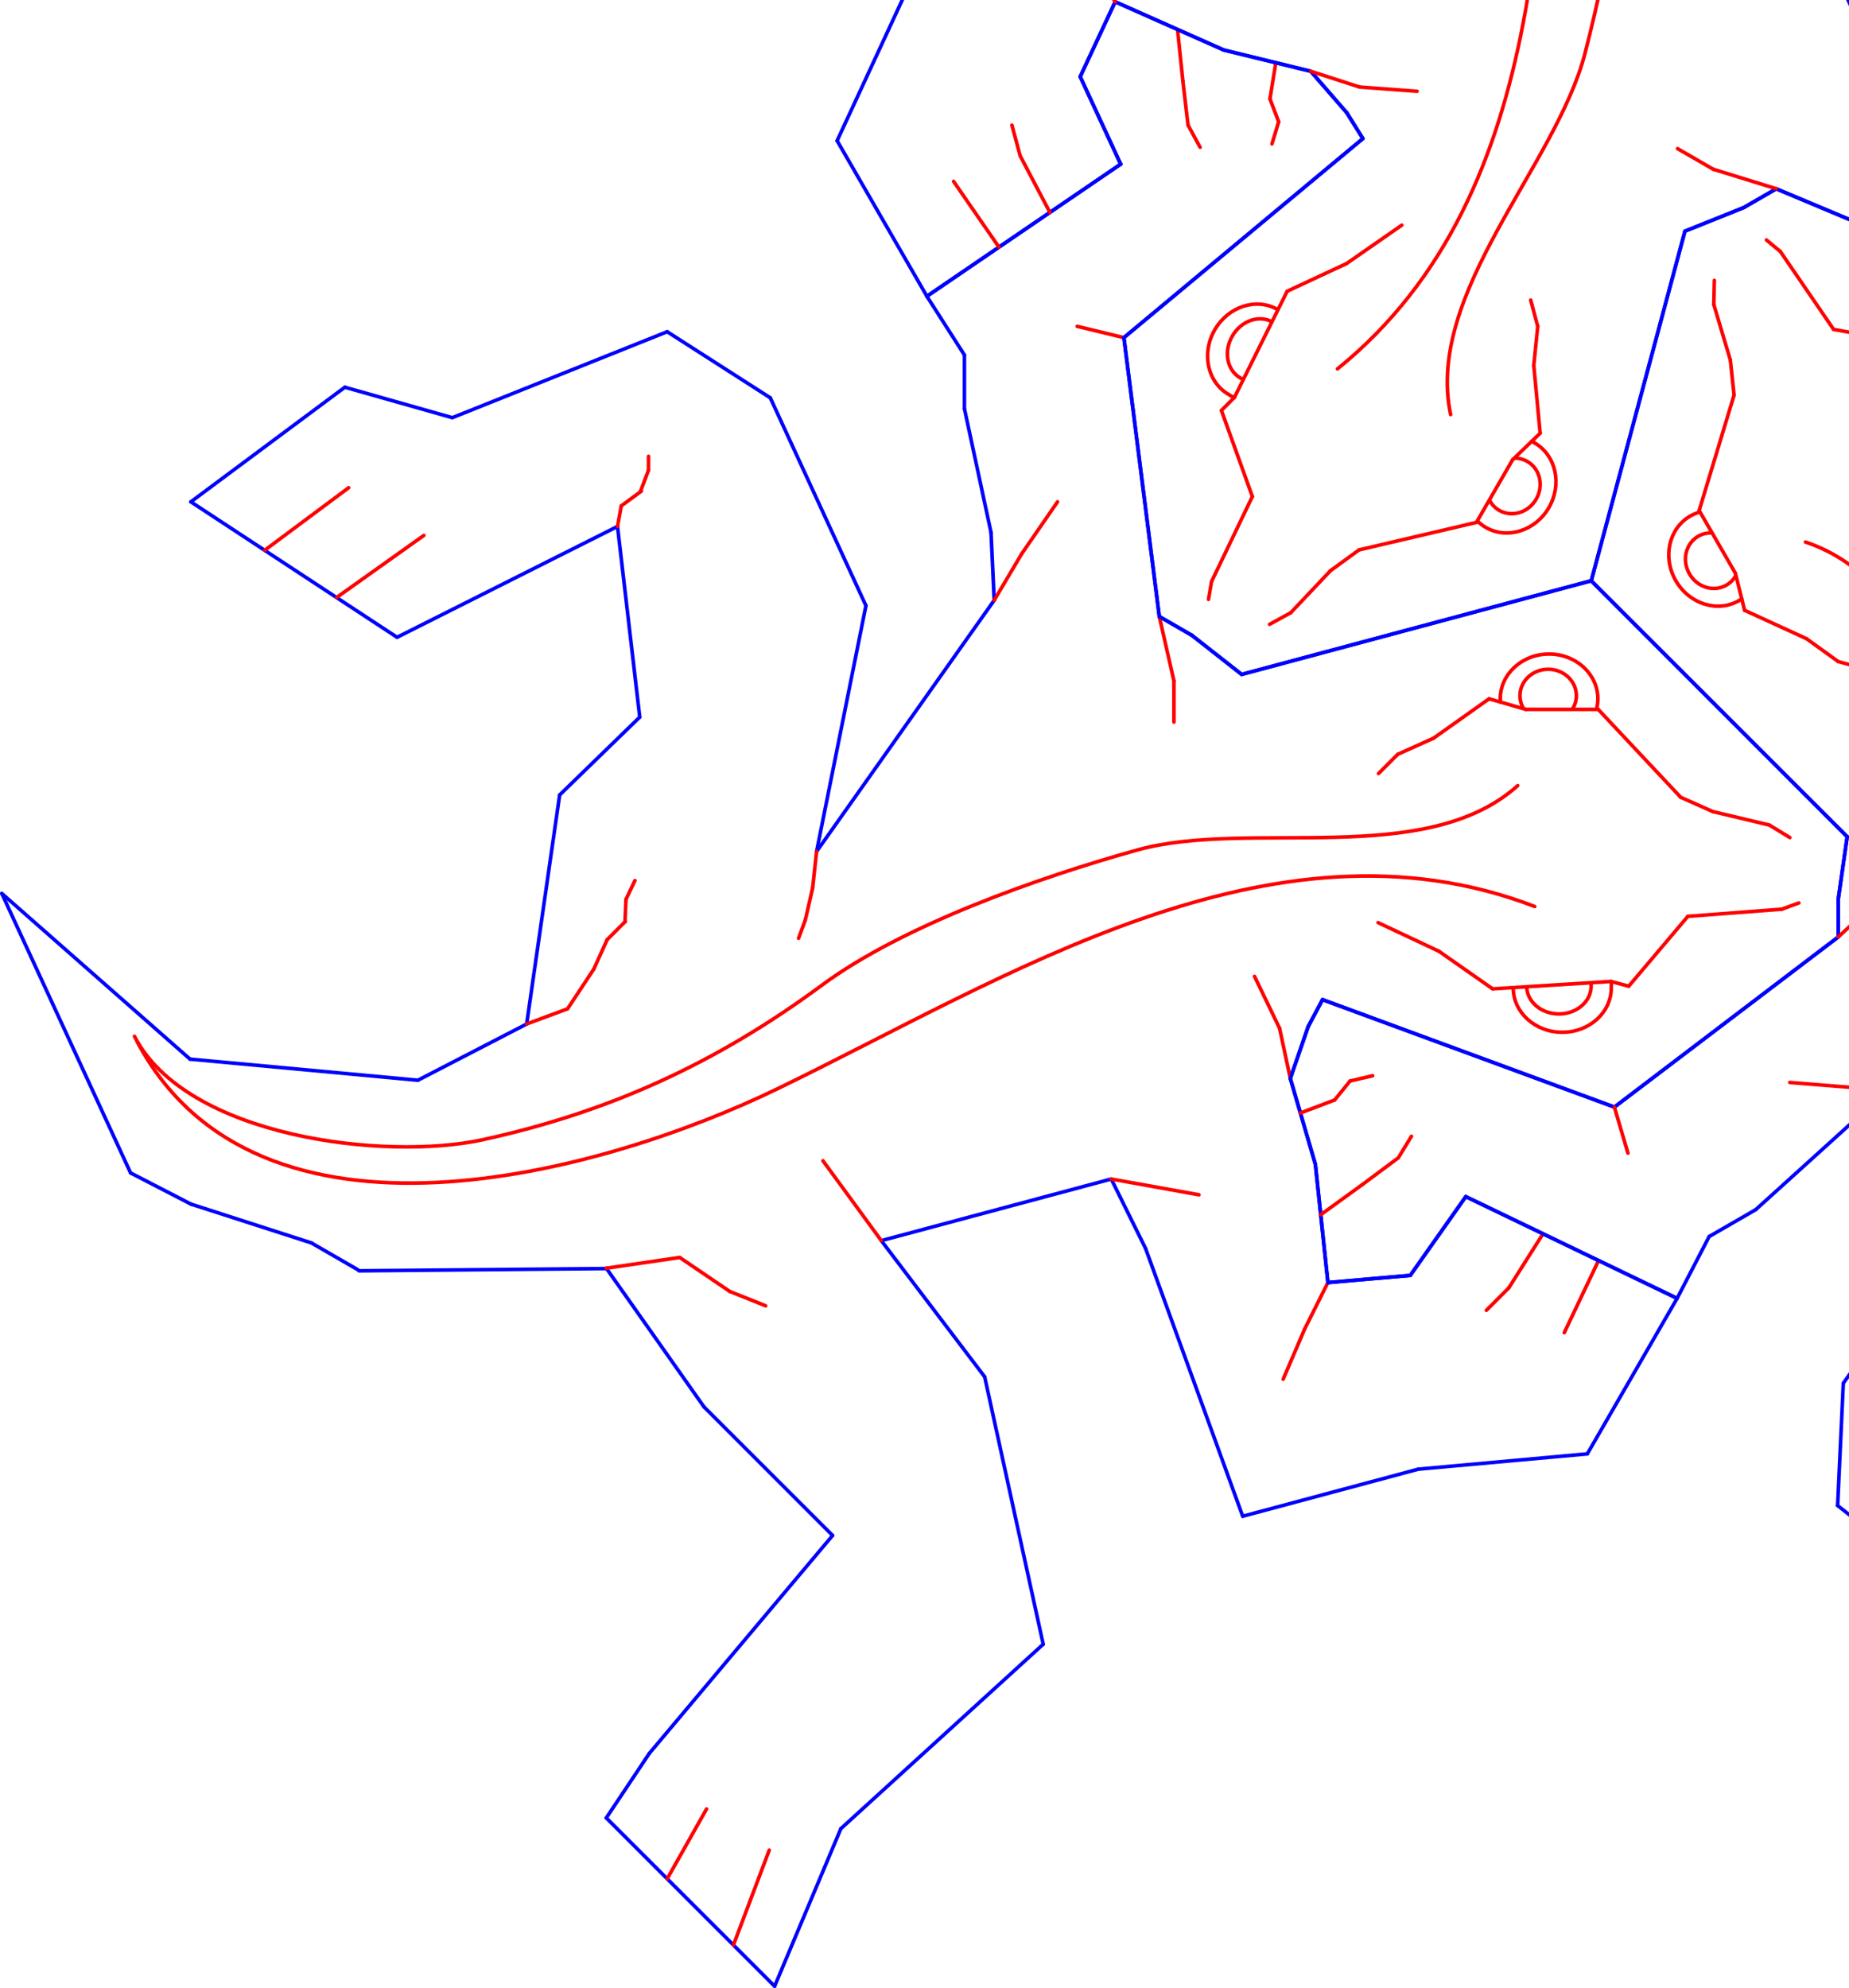 <?xml version="1.0" encoding="UTF-8" standalone="no"?>
<!-- Generator: Adobe Illustrator 12.0.1, SVG Export Plug-In . SVG Version: 6.00 Build 51448)  -->

<svg
   xmlns:dc="http://purl.org/dc/elements/1.1/"
   xmlns:cc="http://creativecommons.org/ns#"
   xmlns:rdf="http://www.w3.org/1999/02/22-rdf-syntax-ns#"
   xmlns:svg="http://www.w3.org/2000/svg"
   xmlns="http://www.w3.org/2000/svg"
   xmlns:sodipodi="http://sodipodi.sourceforge.net/DTD/sodipodi-0.dtd"
   xmlns:inkscape="http://www.inkscape.org/namespaces/inkscape"
   version="1.1"
   id="Layer_3"
   width="145.71mm"
   height="156.67mm"
   viewBox="0 0 516.294 555.13"
   overflow="visible"
   enable-background="new 0 0 516.294 555.13"
   xml:space="preserve"
   inkscape:version="0.91 r13725"
   sodipodi:docname="MC_Escher_single_lizard_tile.svg"
   style="overflow:visible"><defs
     id="defs269" /><sodipodi:namedview
     pagecolor="#ffffff"
     bordercolor="#666666"
     borderopacity="1"
     objecttolerance="10"
     gridtolerance="10"
     guidetolerance="10"
     inkscape:pageopacity="0"
     inkscape:pageshadow="2"
     inkscape:window-width="1827"
     inkscape:window-height="1051"
     id="namedview267"
     showgrid="false"
     inkscape:document-units="mm"
     units="mm"
     inkscape:zoom="76.955961"
     inkscape:cx="445.68002"
     inkscape:cy="391.97443"
     inkscape:window-x="-9"
     inkscape:window-y="-9"
     inkscape:window-maximized="1"
     inkscape:current-layer="Layer_3" /><g
     id="g4538"><line
       style="fill:none;stroke:#0000ff;stroke-linecap:round;stroke-linejoin:round"
       id="line7"
       y2="489.629"
       x2="181.292"
       y1="507.629"
       x1="169.292" /><line
       style="fill:none;stroke:#0000ff;stroke-linecap:round;stroke-linejoin:round"
       id="line9"
       y2="507.629"
       x2="169.292"
       y1="554.63"
       x1="216.293" /><line
       style="fill:none;stroke:#0000ff;stroke-linecap:round;stroke-linejoin:round"
       id="line11"
       y2="510.629"
       x2="234.793"
       y1="459.128"
       x1="291.292" /><line
       style="fill:none;stroke:#0000ff;stroke-linecap:round;stroke-linejoin:round"
       id="line13"
       y2="554.63"
       x2="216.293"
       y1="510.629"
       x1="234.793" /><line
       style="fill:none;stroke:#0000ff;stroke-linecap:round;stroke-linejoin:round"
       id="line15"
       y2="428.759"
       x2="232.483"
       y1="489.629"
       x1="181.292" /><line
       style="fill:none;stroke:#0000ff;stroke-linecap:round;stroke-linejoin:round"
       id="line17"
       y2="392.85"
       x2="196.572"
       y1="428.759"
       x1="232.483" /><line
       style="fill:none;stroke:#0000ff;stroke-linecap:round;stroke-linejoin:round"
       id="line19"
       y2="354.128"
       x2="169.292"
       y1="392.85"
       x1="196.572" /><line
       style="fill:none;stroke:#0000ff;stroke-width:1;stroke-linecap:round;stroke-linejoin:round"
       id="line21"
       y2="354.857"
       x2="100.255"
       y1="354.231"
       x1="169.05" /><g
       style="stroke:#0000ff"
       id="g23"><line
         x1="310.291"
         y1="329.226"
         x2="319.877"
         y2="348.617"
         id="line25"
         style="fill:none;stroke:#0000ff;stroke-linecap:round;stroke-linejoin:round" /><line
         x1="246.085"
         y1="346.432"
         x2="310.291"
         y2="329.226"
         id="line27"
         style="fill:none;stroke:#0000ff;stroke-linecap:round;stroke-linejoin:round" /><line
         x1="291.292"
         y1="459.128"
         x2="274.944"
         y2="384.45"
         id="line29"
         style="fill:none;stroke:#0000ff;stroke-linecap:round;stroke-linejoin:round" /><line
         x1="274.944"
         y1="384.45"
         x2="246.085"
         y2="346.432"
         id="line31"
         style="fill:none;stroke:#0000ff;stroke-linecap:round;stroke-linejoin:round" /><line
         x1="319.877"
         y1="348.617"
         x2="347"
         y2="423.389"
         id="line33"
         style="fill:none;stroke:#0000ff;stroke-linecap:round;stroke-linejoin:round" /><line
         x1="347"
         y1="423.389"
         x2="396.049"
         y2="410.24"
         id="line35"
         style="fill:none;stroke:#0000ff;stroke-linecap:round;stroke-linejoin:round" /><line
         x1="396.049"
         y1="410.24"
         x2="443.223"
         y2="405.975"
         id="line37"
         style="fill:none;stroke:#0000ff;stroke-linecap:round;stroke-linejoin:round" /><line
         x1="443.223"
         y1="405.975"
         x2="468.301"
         y2="362.542"
         id="line39"
         style="fill:none;stroke:#0000ff;stroke-linecap:round;stroke-linejoin:round" /></g><g
       style="stroke:#0000ff"
       id="g41"><line
         x1="468.301"
         y1="362.542"
         x2="409.294"
         y2="334.13"
         id="line43"
         style="fill:none;stroke:#0000ff;stroke-linecap:round;stroke-linejoin:round" /><line
         x1="409.294"
         y1="334.13"
         x2="393.793"
         y2="356.129"
         id="line45"
         style="fill:none;stroke:#0000ff;stroke-linecap:round;stroke-linejoin:round" /><line
         x1="393.793"
         y1="356.129"
         x2="370.792"
         y2="358.13"
         id="line47"
         style="fill:none;stroke:#0000ff;stroke-linecap:round;stroke-linejoin:round" /><line
         x1="370.792"
         y1="358.13"
         x2="367.294"
         y2="325.13"
         id="line49"
         style="fill:none;stroke:#0000ff;stroke-linecap:round;stroke-linejoin:round" /><line
         x1="367.294"
         y1="325.13"
         x2="360.292"
         y2="301.13"
         id="line51"
         style="fill:none;stroke:#0000ff;stroke-linecap:round;stroke-linejoin:round" /><line
         x1="360.292"
         y1="301.13"
         x2="365.293"
         y2="286.628"
         id="line53"
         style="fill:none;stroke:#0000ff;stroke-linecap:round;stroke-linejoin:round" /><line
         x1="365.293"
         y1="286.628"
         x2="369.292"
         y2="279.129"
         id="line55"
         style="fill:none;stroke:#0000ff;stroke-linecap:round;stroke-linejoin:round" /><line
         x1="369.292"
         y1="279.129"
         x2="450.793"
         y2="309.128"
         id="line57"
         style="fill:none;stroke:#0000ff;stroke-linecap:round;stroke-linejoin:round" /><line
         x1="450.793"
         y1="309.128"
         x2="513.292"
         y2="261.629"
         id="line59"
         style="fill:none;stroke:#0000ff;stroke-linecap:round;stroke-linejoin:round" /><line
         x1="513.292"
         y1="261.629"
         x2="513.292"
         y2="251.129"
         id="line61"
         style="fill:none;stroke:#0000ff;stroke-linecap:round;stroke-linejoin:round" /><line
         x1="513.292"
         y1="251.129"
         x2="515.794"
         y2="233.628"
         id="line63"
         style="fill:none;stroke:#0000ff;stroke-linecap:round;stroke-linejoin:round" /><line
         x1="515.794"
         y1="233.628"
         x2="444.327"
         y2="162.162"
         id="line65"
         style="fill:none;stroke:#0000ff;stroke-linecap:round;stroke-linejoin:round" /></g><g
       style="stroke:#0000ff"
       id="g67"><line
         x1="258.808"
         y1="82.735"
         x2="312.919"
         y2="45.837"
         id="line69"
         style="fill:none;stroke:#0000ff;stroke-linecap:round;stroke-linejoin:round" /><line
         x1="312.919"
         y1="45.837"
         x2="301.616"
         y2="21.417"
         id="line71"
         style="fill:none;stroke:#0000ff;stroke-linecap:round;stroke-linejoin:round" /><line
         x1="301.616"
         y1="21.417"
         x2="311.384"
         y2="0.5"
         id="line73"
         style="fill:none;stroke:#0000ff;stroke-linecap:round;stroke-linejoin:round" /><line
         x1="311.384"
         y1="0.5"
         x2="341.712"
         y2="13.971"
         id="line75"
         style="fill:none;stroke:#0000ff;stroke-linecap:round;stroke-linejoin:round" /><line
         x1="341.712"
         y1="13.971"
         x2="365.993"
         y2="19.903"
         id="line77"
         style="fill:none;stroke:#0000ff;stroke-linecap:round;stroke-linejoin:round" /><line
         x1="365.993"
         y1="19.903"
         x2="376.054"
         y2="31.486"
         id="line79"
         style="fill:none;stroke:#0000ff;stroke-linecap:round;stroke-linejoin:round" /><line
         x1="376.054"
         y1="31.486"
         x2="380.548"
         y2="38.696"
         id="line81"
         style="fill:none;stroke:#0000ff;stroke-linecap:round;stroke-linejoin:round" /><line
         x1="380.548"
         y1="38.696"
         x2="313.821"
         y2="94.278"
         id="line83"
         style="fill:none;stroke:#0000ff;stroke-linecap:round;stroke-linejoin:round" /><line
         x1="313.821"
         y1="94.278"
         x2="323.706"
         y2="172.152"
         id="line85"
         style="fill:none;stroke:#0000ff;stroke-linecap:round;stroke-linejoin:round" /><line
         x1="323.706"
         y1="172.152"
         x2="332.8"
         y2="177.402"
         id="line87"
         style="fill:none;stroke:#0000ff;stroke-linecap:round;stroke-linejoin:round" /><line
         x1="332.8"
         y1="177.402"
         x2="346.698"
         y2="188.321"
         id="line89"
         style="fill:none;stroke:#0000ff;stroke-linecap:round;stroke-linejoin:round" /><line
         x1="346.698"
         y1="188.321"
         x2="444.327"
         y2="162.162"
         id="line91"
         style="fill:none;stroke:#0000ff;stroke-linecap:round;stroke-linejoin:round" /></g><line
       x1="258.808"
       y1="82.735"
       x2="269.293"
       y2="99.129"
       id="line93"
       style="fill:none;stroke:#0000ff;stroke-linecap:round;stroke-linejoin:round" /><line
       x1="269.293"
       y1="99.129"
       x2="269.293"
       y2="114.129"
       id="line95"
       style="fill:none;stroke:#0000ff;stroke-linecap:round;stroke-linejoin:round" /><line
       x1="269.293"
       y1="114.129"
       x2="276.723"
       y2="148.679"
       id="line97"
       style="fill:none;stroke:#0000ff;stroke-linecap:round;stroke-linejoin:round" /><line
       x1="276.723"
       y1="148.679"
       x2="277.61"
       y2="167.614"
       id="line99"
       style="fill:none;stroke:#0000ff;stroke-linecap:round;stroke-linejoin:round" /><line
       x1="277.61"
       y1="167.614"
       x2="228.011"
       y2="237.772"
       id="line101"
       style="fill:none;stroke:#0000ff;stroke-linecap:round;stroke-linejoin:round" /><line
       x1="228.011"
       y1="237.772"
       x2="241.793"
       y2="169.128"
       id="line103"
       style="fill:none;stroke:#0000ff;stroke-linecap:round;stroke-linejoin:round" /><line
       x1="241.793"
       y1="169.128"
       x2="215.086"
       y2="111.085"
       id="line105"
       style="fill:none;stroke:#0000ff;stroke-linecap:round;stroke-linejoin:round" /><line
       x1="215.086"
       y1="111.085"
       x2="186.293"
       y2="92.628"
       id="line107"
       style="fill:none;stroke:#0000ff;stroke-linecap:round;stroke-linejoin:round" /><line
       x1="186.293"
       y1="92.628"
       x2="126.293"
       y2="116.628"
       id="line109"
       style="fill:none;stroke:#0000ff;stroke-linecap:round;stroke-linejoin:round" /><line
       x1="126.293"
       y1="116.628"
       x2="96.293"
       y2="108.129"
       id="line111"
       style="fill:none;stroke:#0000ff;stroke-linecap:round;stroke-linejoin:round" /><line
       x1="96.293"
       y1="108.129"
       x2="53.293"
       y2="140.129"
       id="line113"
       style="fill:none;stroke:#0000ff;stroke-linecap:round;stroke-linejoin:round" /><line
       x1="53.293"
       y1="140.129"
       x2="110.873"
       y2="177.956"
       id="line115"
       style="fill:none;stroke:#0000ff;stroke-linecap:round;stroke-linejoin:round" /><line
       x1="99.928"
       y1="354.564"
       x2="86.94"
       y2="347.064"
       id="line119"
       style="fill:none;stroke:#0000ff;stroke-linecap:round;stroke-linejoin:round" /><line
       x1="86.94"
       y1="347.064"
       x2="53.303"
       y2="336.225"
       id="line121"
       style="fill:none;stroke:#0000ff;stroke-linecap:round;stroke-linejoin:round" /><line
       x1="53.303"
       y1="336.225"
       x2="36.463"
       y2="327.523"
       id="line123"
       style="fill:none;stroke:#0000ff;stroke-linecap:round;stroke-linejoin:round" /><line
       x1="36.463"
       y1="327.523"
       x2="0.5"
       y2="249.49"
       id="line125"
       style="fill:none;stroke:#0000ff;stroke-linecap:round;stroke-linejoin:round" /><line
       x1="0.5"
       y1="249.49"
       x2="53.057"
       y2="295.748"
       id="line127"
       style="fill:none;stroke:#0000ff;stroke-linecap:round;stroke-linejoin:round" /><line
       x1="53.057"
       y1="295.748"
       x2="116.68"
       y2="301.643"
       id="line129"
       style="fill:none;stroke:#0000ff;stroke-linecap:round;stroke-linejoin:round" /><line
       x1="116.68"
       y1="301.643"
       x2="147.058"
       y2="285.939"
       id="line131"
       style="fill:none;stroke:#0000ff;stroke-linecap:round;stroke-linejoin:round" /><line
       x1="147.058"
       y1="285.939"
       x2="156.274"
       y2="221.973"
       id="line133"
       style="fill:none;stroke:#0000ff;stroke-linecap:round;stroke-linejoin:round" /><line
       x1="156.274"
       y1="221.973"
       x2="178.637"
       y2="200.242"
       id="line135"
       style="fill:none;stroke:#0000ff;stroke-linecap:round;stroke-linejoin:round" /><line
       x1="178.637"
       y1="200.242"
       x2="172.423"
       y2="147"
       id="line137"
       style="fill:none;stroke:#0000ff;stroke-linecap:round;stroke-linejoin:round" /><line
       x1="172.423"
       y1="147"
       x2="110.873"
       y2="177.956"
       id="line139"
       style="fill:none;stroke:#0000ff;stroke-linecap:round;stroke-linejoin:round" /><line
       x1="169.292"
       y1="354.128"
       x2="189.793"
       y2="351.131"
       id="line141"
       style="fill:#ff0000;stroke:#ff0000;stroke-linecap:round;stroke-linejoin:round" /><line
       x1="189.793"
       y1="351.131"
       x2="203.792"
       y2="360.629"
       id="line143"
       style="fill:none;stroke:#ff0000;stroke-linecap:round;stroke-linejoin:round" /><line
       x1="203.792"
       y1="360.629"
       x2="213.793"
       y2="364.631"
       id="line145"
       style="fill:none;stroke:#ff0000;stroke-linecap:round;stroke-linejoin:round" /><line
       x1="246.085"
       y1="346.432"
       x2="229.793"
       y2="324.131"
       id="line147"
       style="fill:none;stroke:#ff0000;stroke-linecap:round;stroke-linejoin:round" /><line
       x1="186.292"
       y1="524.63"
       x2="197.293"
       y2="505.13"
       id="line149"
       style="fill:none;stroke:#ff0000;stroke-linecap:round;stroke-linejoin:round" /><line
       x1="204.793"
       y1="543.131"
       x2="214.793"
       y2="516.629"
       id="line151"
       style="fill:none;stroke:#ff0000;stroke-linecap:round;stroke-linejoin:round" /><line
       x1="370.792"
       y1="358.13"
       x2="364.294"
       y2="371.129"
       id="line153"
       style="fill:none;stroke:#ff0000;stroke-linecap:round;stroke-linejoin:round" /><line
       x1="364.294"
       y1="371.129"
       x2="358.294"
       y2="385.13"
       id="line155"
       style="fill:none;stroke:#ff0000;stroke-linecap:round;stroke-linejoin:round" /><line
       x1="430.851"
       y1="344.51"
       x2="421.294"
       y2="359.63"
       id="line157"
       style="fill:none;stroke:#ff0000;stroke-linecap:round;stroke-linejoin:round" /><line
       x1="421.294"
       y1="359.63"
       x2="415.045"
       y2="365.879"
       id="line159"
       style="fill:none;stroke:#ff0000;stroke-linecap:round;stroke-linejoin:round" /><line
       x1="446.366"
       y1="351.98"
       x2="436.792"
       y2="372.131"
       id="line161"
       style="fill:none;stroke:#ff0000;stroke-linecap:round;stroke-linejoin:round" /><line
       x1="360.292"
       y1="301.13"
       x2="357.292"
       y2="287.129"
       id="line163"
       style="fill:none;stroke:#ff0000;stroke-linecap:round;stroke-linejoin:round" /><line
       x1="357.292"
       y1="287.129"
       x2="350.293"
       y2="272.63"
       id="line165"
       style="fill:none;stroke:#ff0000;stroke-linecap:round;stroke-linejoin:round" /><line
       x1="310.291"
       y1="329.226"
       x2="334.792"
       y2="333.629"
       id="line167"
       style="fill:none;stroke:#ff0000;stroke-linecap:round;stroke-linejoin:round" /><line
       x1="384.793"
       y1="257.63"
       x2="401.794"
       y2="265.629"
       id="line169"
       style="fill:none;stroke:#ff0000;stroke-linecap:round;stroke-linejoin:round;stroke-opacity:1" /><line
       x1="401.794"
       y1="265.629"
       x2="416.794"
       y2="276.129"
       id="line171"
       style="fill:none;stroke:#ff0000;stroke-linecap:round;stroke-linejoin:round;stroke-opacity:1" /><line
       x1="416.794"
       y1="276.129"
       x2="449.829"
       y2="274.058"
       id="line173"
       style="fill:none;stroke:#ff0000;stroke-linecap:round;stroke-linejoin:round;stroke-opacity:1" /><line
       x1="449.829"
       y1="274.058"
       x2="454.792"
       y2="275.379"
       id="line175"
       style="fill:none;stroke:#ff0000;stroke-linecap:round;stroke-linejoin:round;stroke-opacity:1" /><line
       x1="454.792"
       y1="275.379"
       x2="471.292"
       y2="255.879"
       id="line177"
       style="fill:none;stroke:#ff0000;stroke-linecap:round;stroke-linejoin:round;stroke-opacity:1" /><line
       x1="471.292"
       y1="255.879"
       x2="497.542"
       y2="253.878"
       id="line179"
       style="fill:none;stroke:#ff0000;stroke-linecap:round;stroke-linejoin:round;stroke-opacity:1" /><line
       x1="497.542"
       y1="253.878"
       x2="502.294"
       y2="252.129"
       id="line181"
       style="fill:none;stroke:#ff0000;stroke-linecap:round;stroke-linejoin:round;stroke-opacity:1" /><line
       x1="446.264"
       y1="198.084"
       x2="469.294"
       y2="222.629"
       id="line183"
       style="fill:none;stroke:#ff0000;stroke-linecap:round;stroke-linejoin:round;stroke-opacity:1" /><line
       x1="469.294"
       y1="222.629"
       x2="478.294"
       y2="226.629"
       id="line185"
       style="fill:none;stroke:#ff0000;stroke-linecap:round;stroke-linejoin:round;stroke-opacity:1" /><line
       x1="478.294"
       y1="226.629"
       x2="494.044"
       y2="230.379"
       id="line187"
       style="fill:none;stroke:#ff0000;stroke-linecap:round;stroke-linejoin:round;stroke-opacity:1" /><line
       x1="494.044"
       y1="230.379"
       x2="499.792"
       y2="233.879"
       id="line189"
       style="fill:none;stroke:#ff0000;stroke-linecap:round;stroke-linejoin:round;stroke-opacity:1" /><line
       x1="446.264"
       y1="198.084"
       x2="426.043"
       y2="198.084"
       id="line191"
       style="fill:#ff0000;stroke:#ff0000;stroke-linecap:round;stroke-linejoin:round;stroke-opacity:1" /><line
       x1="426.043"
       y1="198.084"
       x2="415.792"
       y2="195.129"
       id="line193"
       style="fill:none;stroke:#ff0000;stroke-linecap:round;stroke-linejoin:round;stroke-opacity:1" /><line
       x1="415.792"
       y1="195.129"
       x2="400.294"
       y2="206.129"
       id="line195"
       style="fill:none;stroke:#ff0000;stroke-linecap:round;stroke-linejoin:round;stroke-opacity:1" /><line
       x1="400.294"
       y1="206.129"
       x2="390.292"
       y2="210.629"
       id="line197"
       style="fill:none;stroke:#ff0000;stroke-linecap:round;stroke-linejoin:round;stroke-opacity:1" /><line
       x1="390.292"
       y1="210.629"
       x2="384.916"
       y2="216.003"
       id="line199"
       style="fill:none;stroke:#ff0000;stroke-linecap:round;stroke-linejoin:round;stroke-opacity:1" /><path
       d="m 418.953,196.046 c -0.023,-0.303 -0.035,-0.609 -0.035,-0.917"
       id="path201"
       inkscape:connector-curvature="0"
       style="fill:none;stroke:#ff0000;stroke-linecap:round;stroke-linejoin:round;stroke-opacity:1" /><path
       d="m 418.918,195.129 c 0,-6.902 6.1,-12.5 13.626,-12.5 7.523,0 13.623,5.597 13.623,12.5 0,0.863 -0.097,1.705 -0.278,2.52"
       id="path203"
       inkscape:connector-curvature="0"
       style="fill:none;stroke:#ff0000;stroke-linecap:round;stroke-linejoin:round;stroke-opacity:1" /><path
       style="stroke:#ff0000;stroke-opacity:1;fill:none"
       d="m 425.478,197.954 c -0.674,-1.087 -1.061,-2.351 -1.061,-3.699 0,-4.074 3.524,-7.375 7.875,-7.375 4.351,0 7.875,3.302 7.875,7.375 0,1.408 -0.422,2.723 -1.151,3.842"
       id="path205"
       inkscape:connector-curvature="0" /><path
       d="m 449.829,274.058 c 0.182,0.806 0.085,0.967 0.085,1.821 0,6.835 -6.126,12.375 -13.688,12.375 -7.556,0 -13.685,-5.54 -13.685,-12.375"
       id="path207"
       inkscape:connector-curvature="0"
       style="fill:none;stroke:#ff0000;stroke-linecap:round;stroke-linejoin:round;stroke-opacity:1" /><path
       style="stroke:#ff0000;stroke-opacity:1;fill:none"
       d="m 444.222,274.41 c 0.047,0.318 0.07,0.642 0.07,0.97 0,4.28 -4.028,7.753 -9,7.753 -4.972,0 -9,-3.474 -9,-7.753"
       id="path209"
       inkscape:connector-curvature="0" /><line
       x1="323.706"
       y1="172.152"
       x2="327.793"
       y2="190.128"
       id="line211"
       style="fill:none;stroke:#ff0000;stroke-linecap:round;stroke-linejoin:round" /><line
       x1="327.793"
       y1="190.128"
       x2="327.793"
       y2="201.629"
       id="line213"
       style="fill:none;stroke:#ff0000;stroke-linecap:round;stroke-linejoin:round" /><line
       x1="313.821"
       y1="94.278"
       x2="300.793"
       y2="91.128"
       id="line215"
       style="fill:none;stroke:#ff0000;stroke-linecap:round;stroke-linejoin:round" /><line
       x1="277.61"
       y1="167.614"
       x2="285.294"
       y2="154.629"
       id="line217"
       style="fill:none;stroke:#ff0000;stroke-linecap:round;stroke-linejoin:round" /><line
       x1="285.294"
       y1="154.629"
       x2="295.294"
       y2="140.129"
       id="line219"
       style="fill:none;stroke:#ff0000;stroke-linecap:round;stroke-linejoin:round" /><line
       x1="328.801"
       y1="8.236"
       x2="330.292"
       y2="22.629"
       id="line221"
       style="fill:none;stroke:#ff0000;stroke-linecap:round;stroke-linejoin:round" /><line
       x1="330.292"
       y1="22.629"
       x2="331.73"
       y2="34.941"
       id="line223"
       style="fill:#ff0000;stroke:#ff0000;stroke-linecap:round;stroke-linejoin:round" /><line
       x1="331.73"
       y1="34.941"
       x2="335.105"
       y2="41.129"
       id="line225"
       style="fill:none;stroke:#ff0000;stroke-linecap:round;stroke-linejoin:round" /><line
       x1="356.243"
       y1="17.521"
       x2="354.605"
       y2="27.629"
       id="line227"
       style="fill:none;stroke:#ff0000;stroke-linecap:round;stroke-linejoin:round" /><line
       x1="354.605"
       y1="27.629"
       x2="357.043"
       y2="34.004"
       id="line229"
       style="fill:none;stroke:#ff0000;stroke-linecap:round;stroke-linejoin:round" /><line
       x1="357.043"
       y1="34.004"
       x2="355.168"
       y2="40.191"
       id="line231"
       style="fill:none;stroke:#ff0000;stroke-linecap:round;stroke-linejoin:round" /><line
       x1="228.011"
       y1="237.772"
       x2="226.918"
       y2="247.941"
       id="line233"
       style="fill:none;stroke:#ff0000;stroke-linecap:round;stroke-linejoin:round" /><line
       x1="226.918"
       y1="247.941"
       x2="224.855"
       y2="256.941"
       id="line235"
       style="fill:none;stroke:#ff0000;stroke-linecap:round;stroke-linejoin:round" /><line
       x1="224.855"
       y1="256.941"
       x2="222.98"
       y2="262.004"
       id="line237"
       style="fill:none;stroke:#ff0000;stroke-linecap:round;stroke-linejoin:round" /><line
       x1="172.423"
       y1="147"
       x2="173.48"
       y2="141.254"
       id="line239"
       style="fill:none;stroke:#ff0000;stroke-linecap:round;stroke-linejoin:round" /><line
       x1="173.48"
       y1="141.254"
       x2="179.105"
       y2="137.129"
       id="line241"
       style="fill:none;stroke:#ff0000;stroke-linecap:round;stroke-linejoin:round" /><line
       x1="178.81"
       y1="137.276"
       x2="181.088"
       y2="131.284"
       id="line243"
       style="fill:none;stroke:#ff0000;stroke-width:1;stroke-linecap:round;stroke-linejoin:round" /><line
       x1="181.088"
       y1="131.284"
       x2="181.088"
       y2="127.419"
       id="line245"
       style="fill:none;stroke:#ff0000;stroke-width:1;stroke-linecap:round;stroke-linejoin:round" /><line
       x1="73.896"
       y1="153.664"
       x2="97.355"
       y2="136.191"
       id="line247"
       style="fill:none;stroke:#ff0000;stroke-linecap:round;stroke-linejoin:round" /><line
       x1="93.973"
       y1="166.854"
       x2="118.355"
       y2="149.504"
       id="line249"
       style="fill:none;stroke:#ff0000;stroke-linecap:round;stroke-linejoin:round" /><line
       x1="147.058"
       y1="285.939"
       x2="158.48"
       y2="281.691"
       id="line251"
       style="fill:none;stroke:#ff0000;stroke-linecap:round;stroke-linejoin:round" /><line
       x1="158.48"
       y1="281.691"
       x2="165.793"
       y2="270.629"
       id="line253"
       style="fill:none;stroke:#ff0000;stroke-linecap:round;stroke-linejoin:round" /><line
       x1="165.793"
       y1="270.629"
       x2="169.543"
       y2="262.379"
       id="line255"
       style="fill:none;stroke:#ff0000;stroke-linecap:round;stroke-linejoin:round" /><line
       x1="169.543"
       y1="262.379"
       x2="174.605"
       y2="257.316"
       id="line257"
       style="fill:none;stroke:#ff0000;stroke-linecap:round;stroke-linejoin:round" /><line
       x1="174.512"
       y1="257.41"
       x2="174.793"
       y2="251.129"
       id="line259"
       style="fill:none;stroke:#ff0000;stroke-linecap:round;stroke-linejoin:round" /><path
       d="m 423.793,219.378 c -25.91,23.234 -74.871,9.236 -106.236,17.972 -27.313,7.616 -65.276,20.918 -88.088,37.771 -29.446,21.754 -59.396,35.421 -94.68,43.132 -27.253,5.956 -82.699,-0.683 -97.245,-28.875"
       id="path261"
       inkscape:connector-curvature="0"
       style="fill:none;stroke:#ff0000;stroke-linecap:round;stroke-linejoin:round;stroke-opacity:1" /><path
       d="m 38.293,290.879 c 33.749,63.489 129.729,36.914 178.696,13.198 63.27,-30.645 138.067,-79.198 211.556,-50.949"
       id="path263"
       inkscape:connector-curvature="0"
       style="fill:none;stroke:#ff0000;stroke-linecap:round;stroke-linejoin:round;stroke-opacity:1" /><line
       x1="174.793"
       y1="251.129"
       x2="177.293"
       y2="245.879"
       id="line265"
       style="fill:none;stroke:#ff0000;stroke-linecap:round;stroke-linejoin:round" /></g><g
     transform="matrix(-0.5,-0.866,0.866,-0.5,526.05,628.057)"
     style="overflow:visible"
     id="g4538-4"><line
       style="fill:none;stroke:#0000ff;stroke-linecap:round;stroke-linejoin:round"
       id="line7-3"
       y2="489.629"
       x2="181.292"
       y1="507.629"
       x1="169.292" /><line
       style="fill:none;stroke:#0000ff;stroke-linecap:round;stroke-linejoin:round"
       id="line9-0"
       y2="507.629"
       x2="169.292"
       y1="554.63"
       x1="216.293" /><line
       style="fill:none;stroke:#0000ff;stroke-linecap:round;stroke-linejoin:round"
       id="line11-2"
       y2="510.629"
       x2="234.793"
       y1="459.128"
       x1="291.292" /><line
       style="fill:none;stroke:#0000ff;stroke-linecap:round;stroke-linejoin:round"
       id="line13-4"
       y2="554.63"
       x2="216.293"
       y1="510.629"
       x1="234.793" /><line
       style="fill:none;stroke:#0000ff;stroke-linecap:round;stroke-linejoin:round"
       id="line15-2"
       y2="428.759"
       x2="232.483"
       y1="489.629"
       x1="181.292" /><line
       style="fill:none;stroke:#0000ff;stroke-linecap:round;stroke-linejoin:round"
       id="line17-0"
       y2="392.85"
       x2="196.572"
       y1="428.759"
       x1="232.483" /><line
       style="fill:none;stroke:#0000ff;stroke-linecap:round;stroke-linejoin:round"
       id="line19-1"
       y2="354.128"
       x2="169.292"
       y1="392.85"
       x1="196.572" /><line
       style="fill:none;stroke:#0000ff;stroke-width:1;stroke-linecap:round;stroke-linejoin:round"
       id="line21-5"
       y2="354.857"
       x2="100.255"
       y1="354.231"
       x1="169.05" /><g
       style="stroke:#0000ff"
       id="g23-1"><line
         x1="310.291"
         y1="329.226"
         x2="319.877"
         y2="348.617"
         id="line25-0"
         style="fill:none;stroke:#0000ff;stroke-linecap:round;stroke-linejoin:round" /><line
         x1="246.085"
         y1="346.432"
         x2="310.291"
         y2="329.226"
         id="line27-7"
         style="fill:none;stroke:#0000ff;stroke-linecap:round;stroke-linejoin:round" /><line
         x1="291.292"
         y1="459.128"
         x2="274.944"
         y2="384.45"
         id="line29-7"
         style="fill:none;stroke:#0000ff;stroke-linecap:round;stroke-linejoin:round" /><line
         x1="274.944"
         y1="384.45"
         x2="246.085"
         y2="346.432"
         id="line31-6"
         style="fill:none;stroke:#0000ff;stroke-linecap:round;stroke-linejoin:round" /><line
         x1="319.877"
         y1="348.617"
         x2="347"
         y2="423.389"
         id="line33-1"
         style="fill:none;stroke:#0000ff;stroke-linecap:round;stroke-linejoin:round" /><line
         x1="347"
         y1="423.389"
         x2="396.049"
         y2="410.24"
         id="line35-3"
         style="fill:none;stroke:#0000ff;stroke-linecap:round;stroke-linejoin:round" /><line
         x1="396.049"
         y1="410.24"
         x2="443.223"
         y2="405.975"
         id="line37-3"
         style="fill:none;stroke:#0000ff;stroke-linecap:round;stroke-linejoin:round" /><line
         x1="443.223"
         y1="405.975"
         x2="468.301"
         y2="362.542"
         id="line39-4"
         style="fill:none;stroke:#0000ff;stroke-linecap:round;stroke-linejoin:round" /></g><g
       style="stroke:#0000ff"
       id="g41-8"><line
         x1="468.301"
         y1="362.542"
         x2="409.294"
         y2="334.13"
         id="line43-7"
         style="fill:none;stroke:#0000ff;stroke-linecap:round;stroke-linejoin:round" /><line
         x1="409.294"
         y1="334.13"
         x2="393.793"
         y2="356.129"
         id="line45-3"
         style="fill:none;stroke:#0000ff;stroke-linecap:round;stroke-linejoin:round" /><line
         x1="393.793"
         y1="356.129"
         x2="370.792"
         y2="358.13"
         id="line47-1"
         style="fill:none;stroke:#0000ff;stroke-linecap:round;stroke-linejoin:round" /><line
         x1="370.792"
         y1="358.13"
         x2="367.294"
         y2="325.13"
         id="line49-7"
         style="fill:none;stroke:#0000ff;stroke-linecap:round;stroke-linejoin:round" /><line
         x1="367.294"
         y1="325.13"
         x2="360.292"
         y2="301.13"
         id="line51-2"
         style="fill:none;stroke:#0000ff;stroke-linecap:round;stroke-linejoin:round" /><line
         x1="360.292"
         y1="301.13"
         x2="365.293"
         y2="286.628"
         id="line53-0"
         style="fill:none;stroke:#0000ff;stroke-linecap:round;stroke-linejoin:round" /><line
         x1="365.293"
         y1="286.628"
         x2="369.292"
         y2="279.129"
         id="line55-8"
         style="fill:none;stroke:#0000ff;stroke-linecap:round;stroke-linejoin:round" /><line
         x1="369.292"
         y1="279.129"
         x2="450.793"
         y2="309.128"
         id="line57-2"
         style="fill:none;stroke:#0000ff;stroke-linecap:round;stroke-linejoin:round" /><line
         x1="450.793"
         y1="309.128"
         x2="513.292"
         y2="261.629"
         id="line59-4"
         style="fill:none;stroke:#0000ff;stroke-linecap:round;stroke-linejoin:round" /><line
         x1="513.292"
         y1="261.629"
         x2="513.292"
         y2="251.129"
         id="line61-8"
         style="fill:none;stroke:#0000ff;stroke-linecap:round;stroke-linejoin:round" /><line
         x1="513.292"
         y1="251.129"
         x2="515.794"
         y2="233.628"
         id="line63-3"
         style="fill:none;stroke:#0000ff;stroke-linecap:round;stroke-linejoin:round" /><line
         x1="515.794"
         y1="233.628"
         x2="444.327"
         y2="162.162"
         id="line65-1"
         style="fill:none;stroke:#0000ff;stroke-linecap:round;stroke-linejoin:round" /></g><g
       style="stroke:#0000ff"
       id="g67-5"><line
         x1="258.808"
         y1="82.735"
         x2="312.919"
         y2="45.837"
         id="line69-4"
         style="fill:none;stroke:#0000ff;stroke-linecap:round;stroke-linejoin:round" /><line
         x1="312.919"
         y1="45.837"
         x2="301.616"
         y2="21.417"
         id="line71-3"
         style="fill:none;stroke:#0000ff;stroke-linecap:round;stroke-linejoin:round" /><line
         x1="301.616"
         y1="21.417"
         x2="311.384"
         y2="0.5"
         id="line73-3"
         style="fill:none;stroke:#0000ff;stroke-linecap:round;stroke-linejoin:round" /><line
         x1="311.384"
         y1="0.5"
         x2="341.712"
         y2="13.971"
         id="line75-8"
         style="fill:none;stroke:#0000ff;stroke-linecap:round;stroke-linejoin:round" /><line
         x1="341.712"
         y1="13.971"
         x2="365.993"
         y2="19.903"
         id="line77-9"
         style="fill:none;stroke:#0000ff;stroke-linecap:round;stroke-linejoin:round" /><line
         x1="365.993"
         y1="19.903"
         x2="376.054"
         y2="31.486"
         id="line79-4"
         style="fill:none;stroke:#0000ff;stroke-linecap:round;stroke-linejoin:round" /><line
         x1="376.054"
         y1="31.486"
         x2="380.548"
         y2="38.696"
         id="line81-1"
         style="fill:none;stroke:#0000ff;stroke-linecap:round;stroke-linejoin:round" /><line
         x1="380.548"
         y1="38.696"
         x2="313.821"
         y2="94.278"
         id="line83-9"
         style="fill:none;stroke:#0000ff;stroke-linecap:round;stroke-linejoin:round" /><line
         x1="313.821"
         y1="94.278"
         x2="323.706"
         y2="172.152"
         id="line85-7"
         style="fill:none;stroke:#0000ff;stroke-linecap:round;stroke-linejoin:round" /><line
         x1="323.706"
         y1="172.152"
         x2="332.8"
         y2="177.402"
         id="line87-9"
         style="fill:none;stroke:#0000ff;stroke-linecap:round;stroke-linejoin:round" /><line
         x1="332.8"
         y1="177.402"
         x2="346.698"
         y2="188.321"
         id="line89-1"
         style="fill:none;stroke:#0000ff;stroke-linecap:round;stroke-linejoin:round" /><line
         x1="346.698"
         y1="188.321"
         x2="444.327"
         y2="162.162"
         id="line91-2"
         style="fill:none;stroke:#0000ff;stroke-linecap:round;stroke-linejoin:round" /></g><line
       x1="258.808"
       y1="82.735"
       x2="269.293"
       y2="99.129"
       id="line93-3"
       style="fill:none;stroke:#0000ff;stroke-linecap:round;stroke-linejoin:round" /><line
       x1="269.293"
       y1="99.129"
       x2="269.293"
       y2="114.129"
       id="line95-6"
       style="fill:none;stroke:#0000ff;stroke-linecap:round;stroke-linejoin:round" /><line
       x1="269.293"
       y1="114.129"
       x2="276.723"
       y2="148.679"
       id="line97-0"
       style="fill:none;stroke:#0000ff;stroke-linecap:round;stroke-linejoin:round" /><line
       x1="276.723"
       y1="148.679"
       x2="277.61"
       y2="167.614"
       id="line99-3"
       style="fill:none;stroke:#0000ff;stroke-linecap:round;stroke-linejoin:round" /><line
       x1="277.61"
       y1="167.614"
       x2="228.011"
       y2="237.772"
       id="line101-8"
       style="fill:none;stroke:#0000ff;stroke-linecap:round;stroke-linejoin:round" /><line
       x1="228.011"
       y1="237.772"
       x2="241.793"
       y2="169.128"
       id="line103-8"
       style="fill:none;stroke:#0000ff;stroke-linecap:round;stroke-linejoin:round" /><line
       x1="241.793"
       y1="169.128"
       x2="215.086"
       y2="111.085"
       id="line105-0"
       style="fill:none;stroke:#0000ff;stroke-linecap:round;stroke-linejoin:round" /><line
       x1="215.086"
       y1="111.085"
       x2="186.293"
       y2="92.628"
       id="line107-7"
       style="fill:none;stroke:#0000ff;stroke-linecap:round;stroke-linejoin:round" /><line
       x1="186.293"
       y1="92.628"
       x2="126.293"
       y2="116.628"
       id="line109-1"
       style="fill:none;stroke:#0000ff;stroke-linecap:round;stroke-linejoin:round" /><line
       x1="126.293"
       y1="116.628"
       x2="96.293"
       y2="108.129"
       id="line111-6"
       style="fill:none;stroke:#0000ff;stroke-linecap:round;stroke-linejoin:round" /><line
       x1="96.293"
       y1="108.129"
       x2="53.293"
       y2="140.129"
       id="line113-0"
       style="fill:none;stroke:#0000ff;stroke-linecap:round;stroke-linejoin:round" /><line
       x1="53.293"
       y1="140.129"
       x2="110.873"
       y2="177.956"
       id="line115-5"
       style="fill:none;stroke:#0000ff;stroke-linecap:round;stroke-linejoin:round" /><line
       x1="99.928"
       y1="354.564"
       x2="86.94"
       y2="347.064"
       id="line119-0"
       style="fill:none;stroke:#0000ff;stroke-linecap:round;stroke-linejoin:round" /><line
       x1="86.94"
       y1="347.064"
       x2="53.303"
       y2="336.225"
       id="line121-6"
       style="fill:none;stroke:#0000ff;stroke-linecap:round;stroke-linejoin:round" /><line
       x1="53.303"
       y1="336.225"
       x2="36.463"
       y2="327.523"
       id="line123-3"
       style="fill:none;stroke:#0000ff;stroke-linecap:round;stroke-linejoin:round" /><line
       x1="36.463"
       y1="327.523"
       x2="0.5"
       y2="249.49"
       id="line125-3"
       style="fill:none;stroke:#0000ff;stroke-linecap:round;stroke-linejoin:round" /><line
       x1="0.5"
       y1="249.49"
       x2="53.057"
       y2="295.748"
       id="line127-7"
       style="fill:none;stroke:#0000ff;stroke-linecap:round;stroke-linejoin:round" /><line
       x1="53.057"
       y1="295.748"
       x2="116.68"
       y2="301.643"
       id="line129-3"
       style="fill:none;stroke:#0000ff;stroke-linecap:round;stroke-linejoin:round" /><line
       x1="116.68"
       y1="301.643"
       x2="147.058"
       y2="285.939"
       id="line131-3"
       style="fill:none;stroke:#0000ff;stroke-linecap:round;stroke-linejoin:round" /><line
       x1="147.058"
       y1="285.939"
       x2="156.274"
       y2="221.973"
       id="line133-5"
       style="fill:none;stroke:#0000ff;stroke-linecap:round;stroke-linejoin:round" /><line
       x1="156.274"
       y1="221.973"
       x2="178.637"
       y2="200.242"
       id="line135-6"
       style="fill:none;stroke:#0000ff;stroke-linecap:round;stroke-linejoin:round" /><line
       x1="178.637"
       y1="200.242"
       x2="172.423"
       y2="147"
       id="line137-8"
       style="fill:none;stroke:#0000ff;stroke-linecap:round;stroke-linejoin:round" /><line
       x1="172.423"
       y1="147"
       x2="110.873"
       y2="177.956"
       id="line139-8"
       style="fill:none;stroke:#0000ff;stroke-linecap:round;stroke-linejoin:round" /><line
       x1="169.292"
       y1="354.128"
       x2="189.793"
       y2="351.131"
       id="line141-5"
       style="fill:#ff0000;stroke:#ff0000;stroke-linecap:round;stroke-linejoin:round" /><line
       x1="189.793"
       y1="351.131"
       x2="203.792"
       y2="360.629"
       id="line143-8"
       style="fill:none;stroke:#ff0000;stroke-linecap:round;stroke-linejoin:round" /><line
       x1="203.792"
       y1="360.629"
       x2="213.793"
       y2="364.631"
       id="line145-8"
       style="fill:none;stroke:#ff0000;stroke-linecap:round;stroke-linejoin:round" /><line
       x1="246.085"
       y1="346.432"
       x2="229.793"
       y2="324.131"
       id="line147-9"
       style="fill:none;stroke:#ff0000;stroke-linecap:round;stroke-linejoin:round" /><line
       x1="186.292"
       y1="524.63"
       x2="197.293"
       y2="505.13"
       id="line149-4"
       style="fill:none;stroke:#ff0000;stroke-linecap:round;stroke-linejoin:round" /><line
       x1="204.793"
       y1="543.131"
       x2="214.793"
       y2="516.629"
       id="line151-9"
       style="fill:none;stroke:#ff0000;stroke-linecap:round;stroke-linejoin:round" /><line
       x1="370.792"
       y1="358.13"
       x2="364.294"
       y2="371.129"
       id="line153-0"
       style="fill:none;stroke:#ff0000;stroke-linecap:round;stroke-linejoin:round" /><line
       x1="364.294"
       y1="371.129"
       x2="358.294"
       y2="385.13"
       id="line155-4"
       style="fill:none;stroke:#ff0000;stroke-linecap:round;stroke-linejoin:round" /><line
       x1="430.851"
       y1="344.51"
       x2="421.294"
       y2="359.63"
       id="line157-4"
       style="fill:none;stroke:#ff0000;stroke-linecap:round;stroke-linejoin:round" /><line
       x1="421.294"
       y1="359.63"
       x2="415.045"
       y2="365.879"
       id="line159-0"
       style="fill:none;stroke:#ff0000;stroke-linecap:round;stroke-linejoin:round" /><line
       x1="446.366"
       y1="351.98"
       x2="436.792"
       y2="372.131"
       id="line161-5"
       style="fill:none;stroke:#ff0000;stroke-linecap:round;stroke-linejoin:round" /><line
       x1="360.292"
       y1="301.13"
       x2="357.292"
       y2="287.129"
       id="line163-6"
       style="fill:none;stroke:#ff0000;stroke-linecap:round;stroke-linejoin:round" /><line
       x1="357.292"
       y1="287.129"
       x2="350.293"
       y2="272.63"
       id="line165-6"
       style="fill:none;stroke:#ff0000;stroke-linecap:round;stroke-linejoin:round" /><line
       x1="310.291"
       y1="329.226"
       x2="334.792"
       y2="333.629"
       id="line167-3"
       style="fill:none;stroke:#ff0000;stroke-linecap:round;stroke-linejoin:round" /><line
       x1="384.793"
       y1="257.63"
       x2="401.794"
       y2="265.629"
       id="line169-2"
       style="fill:none;stroke:#ff0000;stroke-linecap:round;stroke-linejoin:round;stroke-opacity:1" /><line
       x1="401.794"
       y1="265.629"
       x2="416.794"
       y2="276.129"
       id="line171-6"
       style="fill:none;stroke:#ff0000;stroke-linecap:round;stroke-linejoin:round;stroke-opacity:1" /><line
       x1="416.794"
       y1="276.129"
       x2="449.829"
       y2="274.058"
       id="line173-4"
       style="fill:none;stroke:#ff0000;stroke-linecap:round;stroke-linejoin:round;stroke-opacity:1" /><line
       x1="449.829"
       y1="274.058"
       x2="454.792"
       y2="275.379"
       id="line175-7"
       style="fill:none;stroke:#ff0000;stroke-linecap:round;stroke-linejoin:round;stroke-opacity:1" /><line
       x1="454.792"
       y1="275.379"
       x2="471.292"
       y2="255.879"
       id="line177-0"
       style="fill:none;stroke:#ff0000;stroke-linecap:round;stroke-linejoin:round;stroke-opacity:1" /><line
       x1="471.292"
       y1="255.879"
       x2="497.542"
       y2="253.878"
       id="line179-5"
       style="fill:none;stroke:#ff0000;stroke-linecap:round;stroke-linejoin:round;stroke-opacity:1" /><line
       x1="497.542"
       y1="253.878"
       x2="502.294"
       y2="252.129"
       id="line181-9"
       style="fill:none;stroke:#ff0000;stroke-linecap:round;stroke-linejoin:round;stroke-opacity:1" /><line
       x1="446.264"
       y1="198.084"
       x2="469.294"
       y2="222.629"
       id="line183-0"
       style="fill:none;stroke:#ff0000;stroke-linecap:round;stroke-linejoin:round;stroke-opacity:1" /><line
       x1="469.294"
       y1="222.629"
       x2="478.294"
       y2="226.629"
       id="line185-7"
       style="fill:none;stroke:#ff0000;stroke-linecap:round;stroke-linejoin:round;stroke-opacity:1" /><line
       x1="478.294"
       y1="226.629"
       x2="494.044"
       y2="230.379"
       id="line187-9"
       style="fill:none;stroke:#ff0000;stroke-linecap:round;stroke-linejoin:round;stroke-opacity:1" /><line
       x1="494.044"
       y1="230.379"
       x2="499.792"
       y2="233.879"
       id="line189-8"
       style="fill:none;stroke:#ff0000;stroke-linecap:round;stroke-linejoin:round;stroke-opacity:1" /><line
       x1="446.264"
       y1="198.084"
       x2="426.043"
       y2="198.084"
       id="line191-0"
       style="fill:#ff0000;stroke:#ff0000;stroke-linecap:round;stroke-linejoin:round;stroke-opacity:1" /><line
       x1="426.043"
       y1="198.084"
       x2="415.792"
       y2="195.129"
       id="line193-6"
       style="fill:none;stroke:#ff0000;stroke-linecap:round;stroke-linejoin:round;stroke-opacity:1" /><line
       x1="415.792"
       y1="195.129"
       x2="400.294"
       y2="206.129"
       id="line195-4"
       style="fill:none;stroke:#ff0000;stroke-linecap:round;stroke-linejoin:round;stroke-opacity:1" /><line
       x1="400.294"
       y1="206.129"
       x2="390.292"
       y2="210.629"
       id="line197-1"
       style="fill:none;stroke:#ff0000;stroke-linecap:round;stroke-linejoin:round;stroke-opacity:1" /><line
       x1="390.292"
       y1="210.629"
       x2="384.916"
       y2="216.003"
       id="line199-3"
       style="fill:none;stroke:#ff0000;stroke-linecap:round;stroke-linejoin:round;stroke-opacity:1" /><path
       d="m 418.953,196.046 c -0.023,-0.303 -0.035,-0.609 -0.035,-0.917"
       id="path201-0"
       inkscape:connector-curvature="0"
       style="fill:none;stroke:#ff0000;stroke-linecap:round;stroke-linejoin:round;stroke-opacity:1" /><path
       d="m 418.918,195.129 c 0,-6.902 6.1,-12.5 13.626,-12.5 7.523,0 13.623,5.597 13.623,12.5 0,0.863 -0.097,1.705 -0.278,2.52"
       id="path203-5"
       inkscape:connector-curvature="0"
       style="fill:none;stroke:#ff0000;stroke-linecap:round;stroke-linejoin:round;stroke-opacity:1" /><path
       style="fill:none;stroke:#ff0000;stroke-opacity:1"
       d="m 425.478,197.954 c -0.674,-1.087 -1.061,-2.351 -1.061,-3.699 0,-4.074 3.524,-7.375 7.875,-7.375 4.351,0 7.875,3.302 7.875,7.375 0,1.408 -0.422,2.723 -1.151,3.842"
       id="path205-0"
       inkscape:connector-curvature="0" /><path
       d="m 449.829,274.058 c 0.182,0.806 0.085,0.967 0.085,1.821 0,6.835 -6.126,12.375 -13.688,12.375 -7.556,0 -13.685,-5.54 -13.685,-12.375"
       id="path207-7"
       inkscape:connector-curvature="0"
       style="fill:none;stroke:#ff0000;stroke-linecap:round;stroke-linejoin:round;stroke-opacity:1" /><path
       style="fill:none;stroke:#ff0000;stroke-opacity:1"
       d="m 444.222,274.41 c 0.047,0.318 0.07,0.642 0.07,0.97 0,4.28 -4.028,7.753 -9,7.753 -4.972,0 -9,-3.474 -9,-7.753"
       id="path209-9"
       inkscape:connector-curvature="0" /><line
       x1="323.706"
       y1="172.152"
       x2="327.793"
       y2="190.128"
       id="line211-8"
       style="fill:none;stroke:#ff0000;stroke-linecap:round;stroke-linejoin:round" /><line
       x1="327.793"
       y1="190.128"
       x2="327.793"
       y2="201.629"
       id="line213-3"
       style="fill:none;stroke:#ff0000;stroke-linecap:round;stroke-linejoin:round" /><line
       x1="313.821"
       y1="94.278"
       x2="300.793"
       y2="91.128"
       id="line215-2"
       style="fill:none;stroke:#ff0000;stroke-linecap:round;stroke-linejoin:round" /><line
       x1="277.61"
       y1="167.614"
       x2="285.294"
       y2="154.629"
       id="line217-9"
       style="fill:none;stroke:#ff0000;stroke-linecap:round;stroke-linejoin:round" /><line
       x1="285.294"
       y1="154.629"
       x2="295.294"
       y2="140.129"
       id="line219-3"
       style="fill:none;stroke:#ff0000;stroke-linecap:round;stroke-linejoin:round" /><line
       x1="328.801"
       y1="8.236"
       x2="330.292"
       y2="22.629"
       id="line221-9"
       style="fill:none;stroke:#ff0000;stroke-linecap:round;stroke-linejoin:round" /><line
       x1="330.292"
       y1="22.629"
       x2="331.73"
       y2="34.941"
       id="line223-5"
       style="fill:#ff0000;stroke:#ff0000;stroke-linecap:round;stroke-linejoin:round" /><line
       x1="331.73"
       y1="34.941"
       x2="335.105"
       y2="41.129"
       id="line225-8"
       style="fill:none;stroke:#ff0000;stroke-linecap:round;stroke-linejoin:round" /><line
       x1="356.243"
       y1="17.521"
       x2="354.605"
       y2="27.629"
       id="line227-9"
       style="fill:none;stroke:#ff0000;stroke-linecap:round;stroke-linejoin:round" /><line
       x1="354.605"
       y1="27.629"
       x2="357.043"
       y2="34.004"
       id="line229-4"
       style="fill:none;stroke:#ff0000;stroke-linecap:round;stroke-linejoin:round" /><line
       x1="357.043"
       y1="34.004"
       x2="355.168"
       y2="40.191"
       id="line231-7"
       style="fill:none;stroke:#ff0000;stroke-linecap:round;stroke-linejoin:round" /><line
       x1="228.011"
       y1="237.772"
       x2="226.918"
       y2="247.941"
       id="line233-3"
       style="fill:none;stroke:#ff0000;stroke-linecap:round;stroke-linejoin:round" /><line
       x1="226.918"
       y1="247.941"
       x2="224.855"
       y2="256.941"
       id="line235-9"
       style="fill:none;stroke:#ff0000;stroke-linecap:round;stroke-linejoin:round" /><line
       x1="224.855"
       y1="256.941"
       x2="222.98"
       y2="262.004"
       id="line237-4"
       style="fill:none;stroke:#ff0000;stroke-linecap:round;stroke-linejoin:round" /><line
       x1="172.423"
       y1="147"
       x2="173.48"
       y2="141.254"
       id="line239-8"
       style="fill:none;stroke:#ff0000;stroke-linecap:round;stroke-linejoin:round" /><line
       x1="173.48"
       y1="141.254"
       x2="179.105"
       y2="137.129"
       id="line241-5"
       style="fill:none;stroke:#ff0000;stroke-linecap:round;stroke-linejoin:round" /><line
       x1="178.81"
       y1="137.276"
       x2="181.088"
       y2="131.284"
       id="line243-4"
       style="fill:none;stroke:#ff0000;stroke-width:1;stroke-linecap:round;stroke-linejoin:round" /><line
       x1="181.088"
       y1="131.284"
       x2="181.088"
       y2="127.419"
       id="line245-2"
       style="fill:none;stroke:#ff0000;stroke-width:1;stroke-linecap:round;stroke-linejoin:round" /><line
       x1="73.896"
       y1="153.664"
       x2="97.355"
       y2="136.191"
       id="line247-4"
       style="fill:none;stroke:#ff0000;stroke-linecap:round;stroke-linejoin:round" /><line
       x1="93.973"
       y1="166.854"
       x2="118.355"
       y2="149.504"
       id="line249-0"
       style="fill:none;stroke:#ff0000;stroke-linecap:round;stroke-linejoin:round" /><line
       x1="147.058"
       y1="285.939"
       x2="158.48"
       y2="281.691"
       id="line251-0"
       style="fill:none;stroke:#ff0000;stroke-linecap:round;stroke-linejoin:round" /><line
       x1="158.48"
       y1="281.691"
       x2="165.793"
       y2="270.629"
       id="line253-7"
       style="fill:none;stroke:#ff0000;stroke-linecap:round;stroke-linejoin:round" /><line
       x1="165.793"
       y1="270.629"
       x2="169.543"
       y2="262.379"
       id="line255-2"
       style="fill:none;stroke:#ff0000;stroke-linecap:round;stroke-linejoin:round" /><line
       x1="169.543"
       y1="262.379"
       x2="174.605"
       y2="257.316"
       id="line257-2"
       style="fill:none;stroke:#ff0000;stroke-linecap:round;stroke-linejoin:round" /><line
       x1="174.512"
       y1="257.41"
       x2="174.793"
       y2="251.129"
       id="line259-3"
       style="fill:none;stroke:#ff0000;stroke-linecap:round;stroke-linejoin:round" /><path
       d="m 423.793,219.378 c -25.91,23.234 -74.871,9.236 -106.236,17.972 -27.313,7.616 -65.276,20.918 -88.088,37.771 -29.446,21.754 -59.396,35.421 -94.68,43.132 -27.253,5.956 -82.699,-0.683 -97.245,-28.875"
       id="path261-8"
       inkscape:connector-curvature="0"
       style="fill:none;stroke:#ff0000;stroke-linecap:round;stroke-linejoin:round;stroke-opacity:1" /><path
       d="m 38.293,290.879 c 33.749,63.489 129.729,36.914 178.696,13.198 63.27,-30.645 138.067,-79.198 211.556,-50.949"
       id="path263-5"
       inkscape:connector-curvature="0"
       style="fill:none;stroke:#ff0000;stroke-linecap:round;stroke-linejoin:round;stroke-opacity:1" /><line
       x1="174.793"
       y1="251.129"
       x2="177.293"
       y2="245.879"
       id="line265-0"
       style="fill:none;stroke:#ff0000;stroke-linecap:round;stroke-linejoin:round" /></g><g
     transform="matrix(-0.5,0.866,-0.866,-0.5,806.932,-141.546)"
     style="overflow:visible"
     id="g4538-4-1"><line
       style="fill:none;stroke:#0000ff;stroke-linecap:round;stroke-linejoin:round"
       id="line7-3-3"
       y2="489.629"
       x2="181.292"
       y1="507.629"
       x1="169.292" /><line
       style="fill:none;stroke:#0000ff;stroke-linecap:round;stroke-linejoin:round"
       id="line9-0-8"
       y2="507.629"
       x2="169.292"
       y1="554.63"
       x1="216.293" /><line
       style="fill:none;stroke:#0000ff;stroke-linecap:round;stroke-linejoin:round"
       id="line11-2-3"
       y2="510.629"
       x2="234.793"
       y1="459.128"
       x1="291.292" /><line
       style="fill:none;stroke:#0000ff;stroke-linecap:round;stroke-linejoin:round"
       id="line13-4-0"
       y2="554.63"
       x2="216.293"
       y1="510.629"
       x1="234.793" /><line
       style="fill:none;stroke:#0000ff;stroke-linecap:round;stroke-linejoin:round"
       id="line15-2-6"
       y2="428.759"
       x2="232.483"
       y1="489.629"
       x1="181.292" /><line
       style="fill:none;stroke:#0000ff;stroke-linecap:round;stroke-linejoin:round"
       id="line17-0-6"
       y2="392.85"
       x2="196.572"
       y1="428.759"
       x1="232.483" /><line
       style="fill:none;stroke:#0000ff;stroke-linecap:round;stroke-linejoin:round"
       id="line19-1-5"
       y2="354.128"
       x2="169.292"
       y1="392.85"
       x1="196.572" /><line
       style="fill:none;stroke:#0000ff;stroke-width:1;stroke-linecap:round;stroke-linejoin:round"
       id="line21-5-9"
       y2="354.857"
       x2="100.255"
       y1="354.231"
       x1="169.05" /><g
       style="stroke:#0000ff"
       id="g23-1-6"><line
         x1="310.291"
         y1="329.226"
         x2="319.877"
         y2="348.617"
         id="line25-0-8"
         style="fill:none;stroke:#0000ff;stroke-linecap:round;stroke-linejoin:round" /><line
         x1="246.085"
         y1="346.432"
         x2="310.291"
         y2="329.226"
         id="line27-7-8"
         style="fill:none;stroke:#0000ff;stroke-linecap:round;stroke-linejoin:round" /><line
         x1="291.292"
         y1="459.128"
         x2="274.944"
         y2="384.45"
         id="line29-7-5"
         style="fill:none;stroke:#0000ff;stroke-linecap:round;stroke-linejoin:round" /><line
         x1="274.944"
         y1="384.45"
         x2="246.085"
         y2="346.432"
         id="line31-6-1"
         style="fill:none;stroke:#0000ff;stroke-linecap:round;stroke-linejoin:round" /><line
         x1="319.877"
         y1="348.617"
         x2="347"
         y2="423.389"
         id="line33-1-5"
         style="fill:none;stroke:#0000ff;stroke-linecap:round;stroke-linejoin:round" /><line
         x1="347"
         y1="423.389"
         x2="396.049"
         y2="410.24"
         id="line35-3-1"
         style="fill:none;stroke:#0000ff;stroke-linecap:round;stroke-linejoin:round" /><line
         x1="396.049"
         y1="410.24"
         x2="443.223"
         y2="405.975"
         id="line37-3-7"
         style="fill:none;stroke:#0000ff;stroke-linecap:round;stroke-linejoin:round" /><line
         x1="443.223"
         y1="405.975"
         x2="468.301"
         y2="362.542"
         id="line39-4-1"
         style="fill:none;stroke:#0000ff;stroke-linecap:round;stroke-linejoin:round" /></g><g
       style="stroke:#0000ff"
       id="g41-8-1"><line
         x1="468.301"
         y1="362.542"
         x2="409.294"
         y2="334.13"
         id="line43-7-4"
         style="fill:none;stroke:#0000ff;stroke-linecap:round;stroke-linejoin:round" /><line
         x1="409.294"
         y1="334.13"
         x2="393.793"
         y2="356.129"
         id="line45-3-7"
         style="fill:none;stroke:#0000ff;stroke-linecap:round;stroke-linejoin:round" /><line
         x1="393.793"
         y1="356.129"
         x2="370.792"
         y2="358.13"
         id="line47-1-6"
         style="fill:none;stroke:#0000ff;stroke-linecap:round;stroke-linejoin:round" /><line
         x1="370.792"
         y1="358.13"
         x2="367.294"
         y2="325.13"
         id="line49-7-0"
         style="fill:none;stroke:#0000ff;stroke-linecap:round;stroke-linejoin:round" /><line
         x1="367.294"
         y1="325.13"
         x2="360.292"
         y2="301.13"
         id="line51-2-8"
         style="fill:none;stroke:#0000ff;stroke-linecap:round;stroke-linejoin:round" /><line
         x1="360.292"
         y1="301.13"
         x2="365.293"
         y2="286.628"
         id="line53-0-0"
         style="fill:none;stroke:#0000ff;stroke-linecap:round;stroke-linejoin:round" /><line
         x1="365.293"
         y1="286.628"
         x2="369.292"
         y2="279.129"
         id="line55-8-3"
         style="fill:none;stroke:#0000ff;stroke-linecap:round;stroke-linejoin:round" /><line
         x1="369.292"
         y1="279.129"
         x2="450.793"
         y2="309.128"
         id="line57-2-4"
         style="fill:none;stroke:#0000ff;stroke-linecap:round;stroke-linejoin:round" /><line
         x1="450.793"
         y1="309.128"
         x2="513.292"
         y2="261.629"
         id="line59-4-0"
         style="fill:none;stroke:#0000ff;stroke-linecap:round;stroke-linejoin:round" /><line
         x1="513.292"
         y1="261.629"
         x2="513.292"
         y2="251.129"
         id="line61-8-2"
         style="fill:none;stroke:#0000ff;stroke-linecap:round;stroke-linejoin:round" /><line
         x1="513.292"
         y1="251.129"
         x2="515.794"
         y2="233.628"
         id="line63-3-2"
         style="fill:none;stroke:#0000ff;stroke-linecap:round;stroke-linejoin:round" /><line
         x1="515.794"
         y1="233.628"
         x2="444.327"
         y2="162.162"
         id="line65-1-7"
         style="fill:none;stroke:#0000ff;stroke-linecap:round;stroke-linejoin:round" /></g><g
       style="stroke:#0000ff"
       id="g67-5-7"><line
         x1="258.808"
         y1="82.735"
         x2="312.919"
         y2="45.837"
         id="line69-4-4"
         style="fill:none;stroke:#0000ff;stroke-linecap:round;stroke-linejoin:round" /><line
         x1="312.919"
         y1="45.837"
         x2="301.616"
         y2="21.417"
         id="line71-3-2"
         style="fill:none;stroke:#0000ff;stroke-linecap:round;stroke-linejoin:round" /><line
         x1="301.616"
         y1="21.417"
         x2="311.384"
         y2="0.5"
         id="line73-3-2"
         style="fill:none;stroke:#0000ff;stroke-linecap:round;stroke-linejoin:round" /><line
         x1="311.384"
         y1="0.5"
         x2="341.712"
         y2="13.971"
         id="line75-8-4"
         style="fill:none;stroke:#0000ff;stroke-linecap:round;stroke-linejoin:round" /><line
         x1="341.712"
         y1="13.971"
         x2="365.993"
         y2="19.903"
         id="line77-9-1"
         style="fill:none;stroke:#0000ff;stroke-linecap:round;stroke-linejoin:round" /><line
         x1="365.993"
         y1="19.903"
         x2="376.054"
         y2="31.486"
         id="line79-4-4"
         style="fill:none;stroke:#0000ff;stroke-linecap:round;stroke-linejoin:round" /><line
         x1="376.054"
         y1="31.486"
         x2="380.548"
         y2="38.696"
         id="line81-1-1"
         style="fill:none;stroke:#0000ff;stroke-linecap:round;stroke-linejoin:round" /><line
         x1="380.548"
         y1="38.696"
         x2="313.821"
         y2="94.278"
         id="line83-9-2"
         style="fill:none;stroke:#0000ff;stroke-linecap:round;stroke-linejoin:round" /><line
         x1="313.821"
         y1="94.278"
         x2="323.706"
         y2="172.152"
         id="line85-7-2"
         style="fill:none;stroke:#0000ff;stroke-linecap:round;stroke-linejoin:round" /><line
         x1="323.706"
         y1="172.152"
         x2="332.8"
         y2="177.402"
         id="line87-9-1"
         style="fill:none;stroke:#0000ff;stroke-linecap:round;stroke-linejoin:round" /><line
         x1="332.8"
         y1="177.402"
         x2="346.698"
         y2="188.321"
         id="line89-1-9"
         style="fill:none;stroke:#0000ff;stroke-linecap:round;stroke-linejoin:round" /><line
         x1="346.698"
         y1="188.321"
         x2="444.327"
         y2="162.162"
         id="line91-2-2"
         style="fill:none;stroke:#0000ff;stroke-linecap:round;stroke-linejoin:round" /></g><line
       x1="258.808"
       y1="82.735"
       x2="269.293"
       y2="99.129"
       id="line93-3-8"
       style="fill:none;stroke:#0000ff;stroke-linecap:round;stroke-linejoin:round" /><line
       x1="269.293"
       y1="99.129"
       x2="269.293"
       y2="114.129"
       id="line95-6-9"
       style="fill:none;stroke:#0000ff;stroke-linecap:round;stroke-linejoin:round" /><line
       x1="269.293"
       y1="114.129"
       x2="276.723"
       y2="148.679"
       id="line97-0-9"
       style="fill:none;stroke:#0000ff;stroke-linecap:round;stroke-linejoin:round" /><line
       x1="276.723"
       y1="148.679"
       x2="277.61"
       y2="167.614"
       id="line99-3-1"
       style="fill:none;stroke:#0000ff;stroke-linecap:round;stroke-linejoin:round" /><line
       x1="277.61"
       y1="167.614"
       x2="228.011"
       y2="237.772"
       id="line101-8-3"
       style="fill:none;stroke:#0000ff;stroke-linecap:round;stroke-linejoin:round" /><line
       x1="228.011"
       y1="237.772"
       x2="241.793"
       y2="169.128"
       id="line103-8-9"
       style="fill:none;stroke:#0000ff;stroke-linecap:round;stroke-linejoin:round" /><line
       x1="241.793"
       y1="169.128"
       x2="215.086"
       y2="111.085"
       id="line105-0-7"
       style="fill:none;stroke:#0000ff;stroke-linecap:round;stroke-linejoin:round" /><line
       x1="215.086"
       y1="111.085"
       x2="186.293"
       y2="92.628"
       id="line107-7-4"
       style="fill:none;stroke:#0000ff;stroke-linecap:round;stroke-linejoin:round" /><line
       x1="186.293"
       y1="92.628"
       x2="126.293"
       y2="116.628"
       id="line109-1-6"
       style="fill:none;stroke:#0000ff;stroke-linecap:round;stroke-linejoin:round" /><line
       x1="126.293"
       y1="116.628"
       x2="96.293"
       y2="108.129"
       id="line111-6-1"
       style="fill:none;stroke:#0000ff;stroke-linecap:round;stroke-linejoin:round" /><line
       x1="96.293"
       y1="108.129"
       x2="53.293"
       y2="140.129"
       id="line113-0-9"
       style="fill:none;stroke:#0000ff;stroke-linecap:round;stroke-linejoin:round" /><line
       x1="53.293"
       y1="140.129"
       x2="110.873"
       y2="177.956"
       id="line115-5-3"
       style="fill:none;stroke:#0000ff;stroke-linecap:round;stroke-linejoin:round" /><line
       x1="99.928"
       y1="354.564"
       x2="86.94"
       y2="347.064"
       id="line119-0-1"
       style="fill:none;stroke:#0000ff;stroke-linecap:round;stroke-linejoin:round" /><line
       x1="86.94"
       y1="347.064"
       x2="53.303"
       y2="336.225"
       id="line121-6-0"
       style="fill:none;stroke:#0000ff;stroke-linecap:round;stroke-linejoin:round" /><line
       x1="53.303"
       y1="336.225"
       x2="36.463"
       y2="327.523"
       id="line123-3-0"
       style="fill:none;stroke:#0000ff;stroke-linecap:round;stroke-linejoin:round" /><line
       x1="36.463"
       y1="327.523"
       x2="0.5"
       y2="249.49"
       id="line125-3-7"
       style="fill:none;stroke:#0000ff;stroke-linecap:round;stroke-linejoin:round" /><line
       x1="0.5"
       y1="249.49"
       x2="53.057"
       y2="295.748"
       id="line127-7-4"
       style="fill:none;stroke:#0000ff;stroke-linecap:round;stroke-linejoin:round" /><line
       x1="53.057"
       y1="295.748"
       x2="116.68"
       y2="301.643"
       id="line129-3-7"
       style="fill:none;stroke:#0000ff;stroke-linecap:round;stroke-linejoin:round" /><line
       x1="116.68"
       y1="301.643"
       x2="147.058"
       y2="285.939"
       id="line131-3-7"
       style="fill:none;stroke:#0000ff;stroke-linecap:round;stroke-linejoin:round" /><line
       x1="147.058"
       y1="285.939"
       x2="156.274"
       y2="221.973"
       id="line133-5-5"
       style="fill:none;stroke:#0000ff;stroke-linecap:round;stroke-linejoin:round" /><line
       x1="156.274"
       y1="221.973"
       x2="178.637"
       y2="200.242"
       id="line135-6-5"
       style="fill:none;stroke:#0000ff;stroke-linecap:round;stroke-linejoin:round" /><line
       x1="178.637"
       y1="200.242"
       x2="172.423"
       y2="147"
       id="line137-8-9"
       style="fill:none;stroke:#0000ff;stroke-linecap:round;stroke-linejoin:round" /><line
       x1="172.423"
       y1="147"
       x2="110.873"
       y2="177.956"
       id="line139-8-0"
       style="fill:none;stroke:#0000ff;stroke-linecap:round;stroke-linejoin:round" /><line
       x1="169.292"
       y1="354.128"
       x2="189.793"
       y2="351.131"
       id="line141-5-4"
       style="fill:#ff0000;stroke:#ff0000;stroke-linecap:round;stroke-linejoin:round" /><line
       x1="189.793"
       y1="351.131"
       x2="203.792"
       y2="360.629"
       id="line143-8-2"
       style="fill:none;stroke:#ff0000;stroke-linecap:round;stroke-linejoin:round" /><line
       x1="203.792"
       y1="360.629"
       x2="213.793"
       y2="364.631"
       id="line145-8-1"
       style="fill:none;stroke:#ff0000;stroke-linecap:round;stroke-linejoin:round" /><line
       x1="246.085"
       y1="346.432"
       x2="229.793"
       y2="324.131"
       id="line147-9-5"
       style="fill:none;stroke:#ff0000;stroke-linecap:round;stroke-linejoin:round" /><line
       x1="186.292"
       y1="524.63"
       x2="197.293"
       y2="505.13"
       id="line149-4-6"
       style="fill:none;stroke:#ff0000;stroke-linecap:round;stroke-linejoin:round" /><line
       x1="204.793"
       y1="543.131"
       x2="214.793"
       y2="516.629"
       id="line151-9-4"
       style="fill:none;stroke:#ff0000;stroke-linecap:round;stroke-linejoin:round" /><line
       x1="370.792"
       y1="358.13"
       x2="364.294"
       y2="371.129"
       id="line153-0-1"
       style="fill:none;stroke:#ff0000;stroke-linecap:round;stroke-linejoin:round" /><line
       x1="364.294"
       y1="371.129"
       x2="358.294"
       y2="385.13"
       id="line155-4-1"
       style="fill:none;stroke:#ff0000;stroke-linecap:round;stroke-linejoin:round" /><line
       x1="430.851"
       y1="344.51"
       x2="421.294"
       y2="359.63"
       id="line157-4-5"
       style="fill:none;stroke:#ff0000;stroke-linecap:round;stroke-linejoin:round" /><line
       x1="421.294"
       y1="359.63"
       x2="415.045"
       y2="365.879"
       id="line159-0-7"
       style="fill:none;stroke:#ff0000;stroke-linecap:round;stroke-linejoin:round" /><line
       x1="446.366"
       y1="351.98"
       x2="436.792"
       y2="372.131"
       id="line161-5-3"
       style="fill:none;stroke:#ff0000;stroke-linecap:round;stroke-linejoin:round" /><line
       x1="360.292"
       y1="301.13"
       x2="357.292"
       y2="287.129"
       id="line163-6-0"
       style="fill:none;stroke:#ff0000;stroke-linecap:round;stroke-linejoin:round" /><line
       x1="357.292"
       y1="287.129"
       x2="350.293"
       y2="272.63"
       id="line165-6-2"
       style="fill:none;stroke:#ff0000;stroke-linecap:round;stroke-linejoin:round" /><line
       x1="310.291"
       y1="329.226"
       x2="334.792"
       y2="333.629"
       id="line167-3-2"
       style="fill:none;stroke:#ff0000;stroke-linecap:round;stroke-linejoin:round" /><line
       x1="384.793"
       y1="257.63"
       x2="401.794"
       y2="265.629"
       id="line169-2-8"
       style="fill:none;stroke:#ff0000;stroke-linecap:round;stroke-linejoin:round;stroke-opacity:1" /><line
       x1="401.794"
       y1="265.629"
       x2="416.794"
       y2="276.129"
       id="line171-6-5"
       style="fill:none;stroke:#ff0000;stroke-linecap:round;stroke-linejoin:round;stroke-opacity:1" /><line
       x1="416.794"
       y1="276.129"
       x2="449.829"
       y2="274.058"
       id="line173-4-2"
       style="fill:none;stroke:#ff0000;stroke-linecap:round;stroke-linejoin:round;stroke-opacity:1" /><line
       x1="449.829"
       y1="274.058"
       x2="454.792"
       y2="275.379"
       id="line175-7-7"
       style="fill:none;stroke:#ff0000;stroke-linecap:round;stroke-linejoin:round;stroke-opacity:1" /><line
       x1="454.792"
       y1="275.379"
       x2="471.292"
       y2="255.879"
       id="line177-0-8"
       style="fill:none;stroke:#ff0000;stroke-linecap:round;stroke-linejoin:round;stroke-opacity:1" /><line
       x1="471.292"
       y1="255.879"
       x2="497.542"
       y2="253.878"
       id="line179-5-8"
       style="fill:none;stroke:#ff0000;stroke-linecap:round;stroke-linejoin:round;stroke-opacity:1" /><line
       x1="497.542"
       y1="253.878"
       x2="502.294"
       y2="252.129"
       id="line181-9-3"
       style="fill:none;stroke:#ff0000;stroke-linecap:round;stroke-linejoin:round;stroke-opacity:1" /><line
       x1="446.264"
       y1="198.084"
       x2="469.294"
       y2="222.629"
       id="line183-0-2"
       style="fill:none;stroke:#ff0000;stroke-linecap:round;stroke-linejoin:round;stroke-opacity:1" /><line
       x1="469.294"
       y1="222.629"
       x2="478.294"
       y2="226.629"
       id="line185-7-9"
       style="fill:none;stroke:#ff0000;stroke-linecap:round;stroke-linejoin:round;stroke-opacity:1" /><line
       x1="478.294"
       y1="226.629"
       x2="494.044"
       y2="230.379"
       id="line187-9-7"
       style="fill:none;stroke:#ff0000;stroke-linecap:round;stroke-linejoin:round;stroke-opacity:1" /><line
       x1="494.044"
       y1="230.379"
       x2="499.792"
       y2="233.879"
       id="line189-8-6"
       style="fill:none;stroke:#ff0000;stroke-linecap:round;stroke-linejoin:round;stroke-opacity:1" /><line
       x1="446.264"
       y1="198.084"
       x2="426.043"
       y2="198.084"
       id="line191-0-8"
       style="fill:#ff0000;stroke:#ff0000;stroke-linecap:round;stroke-linejoin:round;stroke-opacity:1" /><line
       x1="426.043"
       y1="198.084"
       x2="415.792"
       y2="195.129"
       id="line193-6-0"
       style="fill:none;stroke:#ff0000;stroke-linecap:round;stroke-linejoin:round;stroke-opacity:1" /><line
       x1="415.792"
       y1="195.129"
       x2="400.294"
       y2="206.129"
       id="line195-4-7"
       style="fill:none;stroke:#ff0000;stroke-linecap:round;stroke-linejoin:round;stroke-opacity:1" /><line
       x1="400.294"
       y1="206.129"
       x2="390.292"
       y2="210.629"
       id="line197-1-8"
       style="fill:none;stroke:#ff0000;stroke-linecap:round;stroke-linejoin:round;stroke-opacity:1" /><line
       x1="390.292"
       y1="210.629"
       x2="384.916"
       y2="216.003"
       id="line199-3-2"
       style="fill:none;stroke:#ff0000;stroke-linecap:round;stroke-linejoin:round;stroke-opacity:1" /><path
       d="m 418.953,196.046 c -0.023,-0.303 -0.035,-0.609 -0.035,-0.917"
       id="path201-0-6"
       inkscape:connector-curvature="0"
       style="fill:none;stroke:#ff0000;stroke-linecap:round;stroke-linejoin:round;stroke-opacity:1" /><path
       d="m 418.918,195.129 c 0,-6.902 6.1,-12.5 13.626,-12.5 7.523,0 13.623,5.597 13.623,12.5 0,0.863 -0.097,1.705 -0.278,2.52"
       id="path203-5-5"
       inkscape:connector-curvature="0"
       style="fill:none;stroke:#ff0000;stroke-linecap:round;stroke-linejoin:round;stroke-opacity:1" /><path
       style="fill:none;stroke:#ff0000;stroke-opacity:1"
       d="m 425.478,197.954 c -0.674,-1.087 -1.061,-2.351 -1.061,-3.699 0,-4.074 3.524,-7.375 7.875,-7.375 4.351,0 7.875,3.302 7.875,7.375 0,1.408 -0.422,2.723 -1.151,3.842"
       id="path205-0-4"
       inkscape:connector-curvature="0" /><path
       d="m 449.829,274.058 c 0.182,0.806 0.085,0.967 0.085,1.821 0,6.835 -6.126,12.375 -13.688,12.375 -7.556,0 -13.685,-5.54 -13.685,-12.375"
       id="path207-7-3"
       inkscape:connector-curvature="0"
       style="fill:none;stroke:#ff0000;stroke-linecap:round;stroke-linejoin:round;stroke-opacity:1" /><path
       style="fill:none;stroke:#ff0000;stroke-opacity:1"
       d="m 444.222,274.41 c 0.047,0.318 0.07,0.642 0.07,0.97 0,4.28 -4.028,7.753 -9,7.753 -4.972,0 -9,-3.474 -9,-7.753"
       id="path209-9-2"
       inkscape:connector-curvature="0" /><line
       x1="323.706"
       y1="172.152"
       x2="327.793"
       y2="190.128"
       id="line211-8-7"
       style="fill:none;stroke:#ff0000;stroke-linecap:round;stroke-linejoin:round" /><line
       x1="327.793"
       y1="190.128"
       x2="327.793"
       y2="201.629"
       id="line213-3-5"
       style="fill:none;stroke:#ff0000;stroke-linecap:round;stroke-linejoin:round" /><line
       x1="313.821"
       y1="94.278"
       x2="300.793"
       y2="91.128"
       id="line215-2-6"
       style="fill:none;stroke:#ff0000;stroke-linecap:round;stroke-linejoin:round" /><line
       x1="277.61"
       y1="167.614"
       x2="285.294"
       y2="154.629"
       id="line217-9-0"
       style="fill:none;stroke:#ff0000;stroke-linecap:round;stroke-linejoin:round" /><line
       x1="285.294"
       y1="154.629"
       x2="295.294"
       y2="140.129"
       id="line219-3-7"
       style="fill:none;stroke:#ff0000;stroke-linecap:round;stroke-linejoin:round" /><line
       x1="328.801"
       y1="8.236"
       x2="330.292"
       y2="22.629"
       id="line221-9-0"
       style="fill:none;stroke:#ff0000;stroke-linecap:round;stroke-linejoin:round" /><line
       x1="330.292"
       y1="22.629"
       x2="331.73"
       y2="34.941"
       id="line223-5-8"
       style="fill:#ff0000;stroke:#ff0000;stroke-linecap:round;stroke-linejoin:round" /><line
       x1="331.73"
       y1="34.941"
       x2="335.105"
       y2="41.129"
       id="line225-8-3"
       style="fill:none;stroke:#ff0000;stroke-linecap:round;stroke-linejoin:round" /><line
       x1="356.243"
       y1="17.521"
       x2="354.605"
       y2="27.629"
       id="line227-9-7"
       style="fill:none;stroke:#ff0000;stroke-linecap:round;stroke-linejoin:round" /><line
       x1="354.605"
       y1="27.629"
       x2="357.043"
       y2="34.004"
       id="line229-4-0"
       style="fill:none;stroke:#ff0000;stroke-linecap:round;stroke-linejoin:round" /><line
       x1="357.043"
       y1="34.004"
       x2="355.168"
       y2="40.191"
       id="line231-7-8"
       style="fill:none;stroke:#ff0000;stroke-linecap:round;stroke-linejoin:round" /><line
       x1="228.011"
       y1="237.772"
       x2="226.918"
       y2="247.941"
       id="line233-3-2"
       style="fill:none;stroke:#ff0000;stroke-linecap:round;stroke-linejoin:round" /><line
       x1="226.918"
       y1="247.941"
       x2="224.855"
       y2="256.941"
       id="line235-9-8"
       style="fill:none;stroke:#ff0000;stroke-linecap:round;stroke-linejoin:round" /><line
       x1="224.855"
       y1="256.941"
       x2="222.98"
       y2="262.004"
       id="line237-4-3"
       style="fill:none;stroke:#ff0000;stroke-linecap:round;stroke-linejoin:round" /><line
       x1="172.423"
       y1="147"
       x2="173.48"
       y2="141.254"
       id="line239-8-3"
       style="fill:none;stroke:#ff0000;stroke-linecap:round;stroke-linejoin:round" /><line
       x1="173.48"
       y1="141.254"
       x2="179.105"
       y2="137.129"
       id="line241-5-7"
       style="fill:none;stroke:#ff0000;stroke-linecap:round;stroke-linejoin:round" /><line
       x1="178.81"
       y1="137.276"
       x2="181.088"
       y2="131.284"
       id="line243-4-7"
       style="fill:none;stroke:#ff0000;stroke-width:1;stroke-linecap:round;stroke-linejoin:round" /><line
       x1="181.088"
       y1="131.284"
       x2="181.088"
       y2="127.419"
       id="line245-2-2"
       style="fill:none;stroke:#ff0000;stroke-width:1;stroke-linecap:round;stroke-linejoin:round" /><line
       x1="73.896"
       y1="153.664"
       x2="97.355"
       y2="136.191"
       id="line247-4-8"
       style="fill:none;stroke:#ff0000;stroke-linecap:round;stroke-linejoin:round" /><line
       x1="93.973"
       y1="166.854"
       x2="118.355"
       y2="149.504"
       id="line249-0-4"
       style="fill:none;stroke:#ff0000;stroke-linecap:round;stroke-linejoin:round" /><line
       x1="147.058"
       y1="285.939"
       x2="158.48"
       y2="281.691"
       id="line251-0-8"
       style="fill:none;stroke:#ff0000;stroke-linecap:round;stroke-linejoin:round" /><line
       x1="158.48"
       y1="281.691"
       x2="165.793"
       y2="270.629"
       id="line253-7-2"
       style="fill:none;stroke:#ff0000;stroke-linecap:round;stroke-linejoin:round" /><line
       x1="165.793"
       y1="270.629"
       x2="169.543"
       y2="262.379"
       id="line255-2-0"
       style="fill:none;stroke:#ff0000;stroke-linecap:round;stroke-linejoin:round" /><line
       x1="169.543"
       y1="262.379"
       x2="174.605"
       y2="257.316"
       id="line257-2-4"
       style="fill:none;stroke:#ff0000;stroke-linecap:round;stroke-linejoin:round" /><line
       x1="174.512"
       y1="257.41"
       x2="174.793"
       y2="251.129"
       id="line259-3-3"
       style="fill:none;stroke:#ff0000;stroke-linecap:round;stroke-linejoin:round" /><path
       d="m 423.793,219.378 c -25.91,23.234 -74.871,9.236 -106.236,17.972 -27.313,7.616 -65.276,20.918 -88.088,37.771 -29.446,21.754 -59.396,35.421 -94.68,43.132 -27.253,5.956 -82.699,-0.683 -97.245,-28.875"
       id="path261-8-7"
       inkscape:connector-curvature="0"
       style="fill:none;stroke:#ff0000;stroke-linecap:round;stroke-linejoin:round;stroke-opacity:1" /><path
       d="m 38.293,290.879 c 33.749,63.489 129.729,36.914 178.696,13.198 63.27,-30.645 138.067,-79.198 211.556,-50.949"
       id="path263-5-6"
       inkscape:connector-curvature="0"
       style="fill:none;stroke:#ff0000;stroke-linecap:round;stroke-linejoin:round;stroke-opacity:1" /><line
       x1="174.793"
       y1="251.129"
       x2="177.293"
       y2="245.879"
       id="line265-0-5"
       style="fill:none;stroke:#ff0000;stroke-linecap:round;stroke-linejoin:round" /></g></svg>